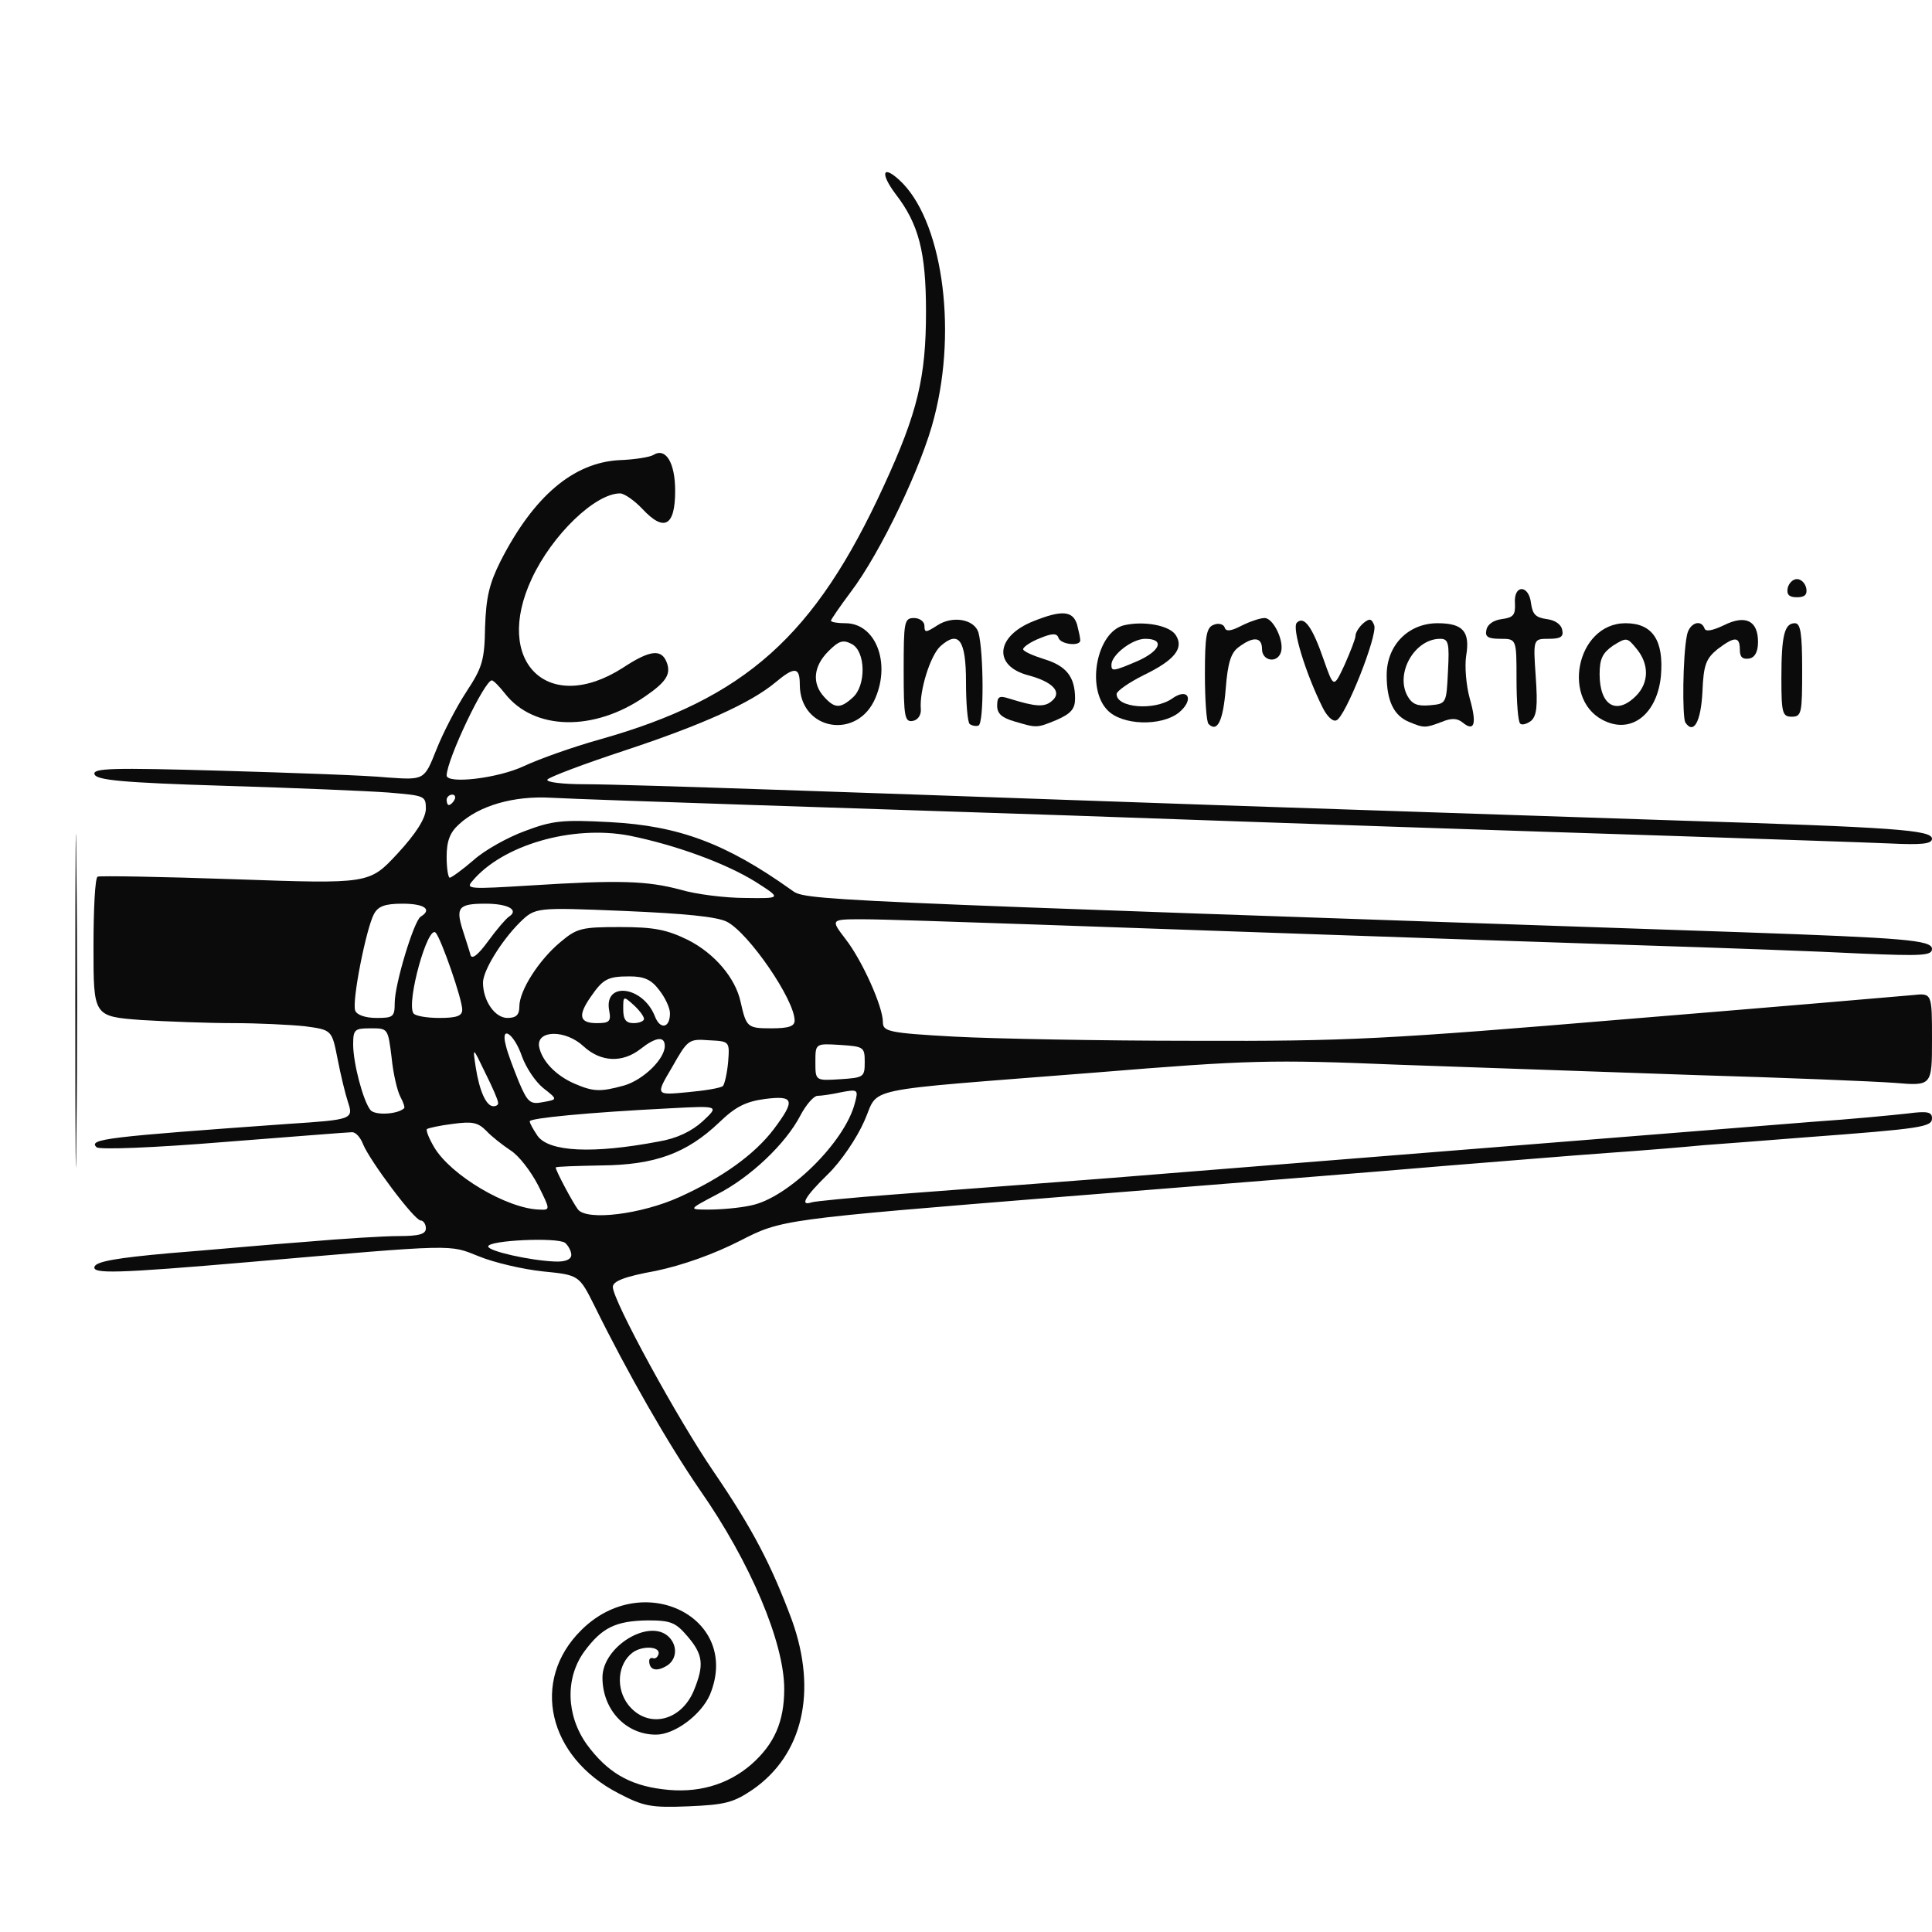 <?xml version="1.0" encoding="utf-8"?>
<!DOCTYPE svg PUBLIC "-//W3C//DTD SVG 20010904//EN" "http://www.w3.org/TR/2001/REC-SVG-20010904/DTD/svg10.dtd">
<svg version="1.0" xmlns="http://www.w3.org/2000/svg" width="186px" height="186px" viewBox="0 0 186 186" preserveAspectRatio="xMidYMid meet">
 <g fill="#0b0b0b">
  <path d="M59.55 172.65 c-6.80 -3.50 -8.50 -10.85 -3.60 -15.70 5.95 -5.95 15.45 -1.20 12.40 6.20 -0.85 1.95 -3.40 3.85 -5.20 3.85 -2.90 0 -5.15 -2.40 -5.15 -5.50 0 -3 4.55 -5.75 6.40 -3.90 0.90 0.90 0.75 2.30 -0.35 2.85 -0.90 0.50 -1.55 0.30 -1.55 -0.55 0 -0.20 0.15 -0.35 0.40 -0.25 0.20 0.05 0.40 -0.10 0.50 -0.40 0.20 -0.75 -1.55 -0.85 -2.50 -0.15 -1.45 1.10 -1.65 3.45 -0.40 5.05 1.85 2.30 5.05 1.60 6.30 -1.40 1 -2.45 0.90 -3.45 -0.60 -5.20 -1.15 -1.35 -1.60 -1.55 -3.85 -1.55 -3.10 0.05 -4.40 0.70 -6.10 3 -1.85 2.55 -1.75 6.15 0.25 8.95 1.95 2.65 4.05 3.90 7.25 4.30 3.35 0.45 6.30 -0.40 8.60 -2.40 2.20 -1.95 3.15 -4.10 3.15 -7.25 0 -4.45 -3.25 -12.20 -8.15 -19.20 -3.05 -4.45 -6.90 -11.15 -10.10 -17.65 -1.50 -3 -1.50 -3 -5 -3.35 -1.90 -0.20 -4.70 -0.85 -6.15 -1.45 -2.90 -1.15 -1.95 -1.20 -22.10 0.55 -12.80 1.10 -15.15 1.15 -14.90 0.45 0.15 -0.50 2.15 -0.85 7.20 -1.30 3.80 -0.30 9.75 -0.85 13.20 -1.10 3.45 -0.30 7.45 -0.55 8.90 -0.55 2 0 2.60 -0.20 2.60 -0.75 0 -0.40 -0.25 -0.75 -0.50 -0.75 -0.60 0 -4.90 -5.75 -5.55 -7.35 -0.25 -0.65 -0.70 -1.15 -1.05 -1.15 -0.35 0 -5.95 0.45 -12.40 0.95 -6.70 0.55 -11.95 0.75 -12.20 0.50 -0.85 -0.80 1.05 -1 18.45 -2.25 6.15 -0.40 6.30 -0.45 5.75 -2.10 -0.25 -0.75 -0.70 -2.60 -1 -4.15 -0.55 -2.80 -0.55 -2.80 -3.15 -3.15 -1.45 -0.15 -4.55 -0.30 -6.90 -0.30 -2.35 0 -6.35 -0.15 -8.85 -0.30 -4.60 -0.35 -4.60 -0.35 -4.60 -7 0 -3.65 0.15 -6.70 0.40 -6.80 0.20 -0.10 6.15 0 13.25 0.25 12.90 0.45 12.90 0.45 15.60 -2.45 1.85 -2 2.70 -3.40 2.75 -4.30 0 -1.30 -0.10 -1.30 -3.60 -1.60 -2 -0.15 -9.15 -0.45 -15.85 -0.65 -9.80 -0.30 -12.25 -0.55 -12.45 -1.10 -0.20 -0.60 1.65 -0.65 12.20 -0.35 6.85 0.20 14.05 0.45 16 0.65 3.55 0.25 3.55 0.25 4.70 -2.65 0.65 -1.65 1.95 -4.15 2.90 -5.60 1.55 -2.35 1.75 -3.05 1.80 -6.25 0.10 -2.85 0.40 -4.15 1.50 -6.35 3.20 -6.25 7 -9.45 11.40 -9.70 1.50 -0.05 3 -0.30 3.30 -0.50 1.20 -0.75 2.10 0.75 2.10 3.45 0 3.40 -1.05 4 -3.15 1.75 -0.75 -0.80 -1.75 -1.50 -2.15 -1.50 -2.40 0 -6.55 4 -8.50 8.20 -3.75 8 1.55 13.20 8.75 8.60 2.65 -1.75 3.75 -1.85 4.25 -0.50 0.40 1.10 -0.05 1.85 -2.10 3.25 -4.90 3.40 -10.70 3.30 -13.50 -0.30 -0.55 -0.70 -1.10 -1.25 -1.25 -1.25 -0.70 0 -4.30 7.55 -4.35 9.15 0 0.85 4.90 0.30 7.45 -0.90 1.50 -0.70 4.75 -1.85 7.25 -2.55 14.05 -3.95 20.75 -9.95 27.40 -24.45 3.25 -7.05 4.05 -10.45 4.05 -16.75 0 -5.75 -0.70 -8.45 -2.95 -11.35 -1.45 -1.95 -1.25 -2.80 0.35 -1.35 4.10 3.70 5.65 14.15 3.40 22.85 -1.15 4.65 -5.20 13.10 -8.05 16.85 -1.05 1.40 -1.90 2.65 -1.90 2.75 0 0.15 0.65 0.25 1.40 0.25 2.85 0 4.35 3.70 2.90 7.15 -1.70 4.15 -7.30 3.20 -7.30 -1.25 0 -1.70 -0.50 -1.75 -2.35 -0.20 -2.40 2 -7.10 4.10 -14.50 6.55 -3.95 1.30 -7.25 2.55 -7.45 2.80 -0.15 0.25 1.40 0.45 3.65 0.45 2.15 0 10 0.25 17.40 0.50 7.45 0.25 20.35 0.70 28.75 1 8.40 0.30 21.55 0.75 29.25 1 7.70 0.25 21.20 0.70 30 1 20.60 0.65 24.25 0.90 24.25 1.75 0 0.50 -1 0.60 -4.10 0.45 -2.30 -0.10 -11.35 -0.40 -20.15 -0.70 -17.15 -0.55 -36.50 -1.20 -59 -2 -7.70 -0.25 -21.30 -0.70 -30.25 -1 -8.95 -0.30 -17.70 -0.60 -19.45 -0.70 -3.60 -0.20 -6.90 0.75 -8.85 2.55 -0.90 0.80 -1.20 1.65 -1.20 3.15 0 1.10 0.15 2 0.30 2 0.15 0 1.20 -0.75 2.30 -1.70 1.05 -0.95 3.30 -2.20 4.95 -2.80 2.65 -1 3.60 -1.10 8.20 -0.85 6.60 0.35 11.15 2.05 17.40 6.50 1.50 1.05 -0.75 0.95 91.60 4.10 15.50 0.55 18.25 0.75 18.25 1.60 0 0.65 -0.90 0.70 -6.85 0.45 -3.80 -0.20 -13.40 -0.55 -21.40 -0.80 -19.90 -0.65 -42.40 -1.45 -58.25 -2 -7.30 -0.25 -14.65 -0.50 -16.40 -0.50 -3.15 0 -3.15 0 -1.70 1.90 1.60 2.05 3.60 6.50 3.60 8 0 0.90 0.50 1.05 6.90 1.40 3.75 0.20 14.15 0.40 23.10 0.40 14.85 0.05 18.45 -0.15 41.75 -2.10 14.05 -1.15 26.35 -2.20 27.40 -2.30 1.85 -0.20 1.85 -0.20 1.85 4.25 0 4.50 0 4.50 -3.60 4.20 -2 -0.15 -10.60 -0.50 -19.15 -0.75 -8.50 -0.30 -21.45 -0.75 -28.70 -1 -12.20 -0.50 -14.30 -0.45 -29 0.75 -23.35 1.85 -20.80 1.30 -22.35 4.70 -0.70 1.60 -2.25 3.90 -3.50 5.10 -2.20 2.15 -2.75 3.10 -1.55 2.70 0.30 -0.10 3.85 -0.45 7.85 -0.75 12.40 -0.95 20.05 -1.50 26 -2 3.15 -0.25 8.80 -0.70 12.50 -1 3.70 -0.30 9.35 -0.75 12.50 -1 3.15 -0.25 8.80 -0.70 12.50 -1 3.70 -0.30 9.35 -0.75 12.50 -1 3.15 -0.25 8.80 -0.70 12.50 -1 3.70 -0.25 7.80 -0.65 9.15 -0.80 1.90 -0.25 2.35 -0.15 2.35 0.45 0 0.85 -0.90 1 -12.25 1.85 -3.85 0.30 -8.25 0.65 -9.75 0.75 -1.50 0.15 -5.65 0.50 -9.25 0.75 -3.55 0.25 -10.65 0.85 -15.75 1.25 -5.10 0.45 -21.50 1.75 -36.50 2.95 -27.25 2.20 -27.25 2.20 -31.25 4.25 -2.55 1.30 -5.50 2.35 -8.10 2.90 -3.05 0.55 -4.15 1 -4.15 1.55 0 1.30 6.25 12.75 9.75 17.85 3.75 5.50 5.55 9 7.50 14.25 2.45 6.85 1.05 12.95 -3.80 16.30 -1.85 1.25 -2.65 1.45 -6.15 1.60 -3.65 0.15 -4.35 0 -6.75 -1.25z m-4.55 -51.85 c0 -0.35 -0.30 -0.90 -0.60 -1.15 -0.75 -0.55 -7.40 -0.25 -7.40 0.35 0 0.45 4 1.35 6.40 1.45 1.05 0.05 1.60 -0.20 1.60 -0.65z m10.40 -5.55 c4.10 -1.85 7.25 -4.10 9.10 -6.55 2.10 -2.80 1.95 -3.25 -0.85 -2.90 -1.85 0.25 -2.85 0.75 -4.40 2.25 -3.15 3 -6.20 4.10 -11.35 4.15 -2.45 0.05 -4.40 0.10 -4.40 0.20 0 0.30 1.65 3.40 2.15 4.05 0.90 1.10 6.10 0.45 9.75 -1.20z m-13.60 -1.15 c-0.70 -1.35 -1.85 -2.85 -2.65 -3.35 -0.75 -0.50 -1.85 -1.35 -2.35 -1.90 -0.80 -0.80 -1.35 -0.90 -3.20 -0.65 -1.25 0.15 -2.35 0.40 -2.50 0.50 -0.10 0.15 0.20 0.90 0.70 1.75 1.60 2.70 7 5.90 10.10 6 1.10 0.05 1.10 0.05 -0.10 -2.35z m20.50 1.95 c3.55 -0.70 9.05 -6.10 10 -9.85 0.35 -1.30 0.30 -1.35 -1.30 -1.05 -0.90 0.20 -1.95 0.35 -2.30 0.35 -0.35 0 -1.10 0.85 -1.65 1.90 -1.40 2.70 -4.80 5.95 -8.05 7.60 -2.75 1.45 -2.75 1.45 -0.75 1.45 1.10 0 2.95 -0.15 4.05 -0.40z m-8.90 -6.15 c1.80 -0.30 3.20 -1 4.25 -1.95 1.60 -1.50 1.60 -1.50 -3.15 -1.25 -7.95 0.40 -13.50 0.95 -13.50 1.25 0 0.20 0.35 0.80 0.75 1.40 1.10 1.55 5.35 1.75 11.65 0.55z m-24.50 -3.20 c0.10 -0.05 -0.05 -0.55 -0.35 -1.10 -0.30 -0.55 -0.70 -2.25 -0.85 -3.80 -0.35 -2.80 -0.35 -2.80 -2 -2.80 -1.55 0 -1.70 0.10 -1.70 1.55 0 1.80 0.95 5.40 1.65 6.30 0.40 0.55 2.60 0.45 3.25 -0.15z m9.05 -0.55 c0 -0.25 -0.55 -1.50 -1.25 -2.90 -1.20 -2.50 -1.20 -2.50 -0.90 -0.50 0.35 2.25 1 3.75 1.70 3.75 0.30 0 0.50 -0.15 0.45 -0.35z m4.35 -1.40 c-0.75 -0.60 -1.65 -1.95 -2.05 -3.05 -0.75 -2.20 -2.10 -3.10 -1.55 -1.05 0.15 0.70 0.75 2.25 1.25 3.50 0.85 2 1.10 2.20 2.35 1.95 1.40 -0.25 1.40 -0.25 0 -1.35z m17.30 -0.20 c0.15 -0.15 0.40 -1.20 0.50 -2.30 0.15 -2 0.15 -2 -1.85 -2.10 -1.95 -0.15 -2.05 -0.05 -3.55 2.60 -1.60 2.70 -1.60 2.70 1.50 2.40 1.65 -0.15 3.20 -0.40 3.40 -0.60z m-9.50 -0.05 c1.85 -0.55 3.90 -2.55 3.90 -3.80 0 -1 -0.90 -0.85 -2.35 0.30 -1.75 1.35 -3.80 1.25 -5.45 -0.25 -1.75 -1.65 -4.55 -1.60 -4.30 0 0.25 1.35 1.55 2.75 3.35 3.55 1.85 0.80 2.50 0.85 4.85 0.20z m23.15 -2.25 c0 -1.45 -0.10 -1.50 -2.35 -1.65 -2.40 -0.15 -2.40 -0.15 -2.40 1.65 0 1.80 0 1.80 2.40 1.65 2.25 -0.15 2.35 -0.20 2.35 -1.65z m-18.75 -4.70 c0 -0.50 -0.45 -1.50 -1.05 -2.25 -0.75 -1 -1.45 -1.30 -2.85 -1.30 -2.10 0 -2.55 0.25 -3.75 2 -1.25 1.80 -1.05 2.50 0.60 2.50 1.20 0 1.40 -0.15 1.20 -1.20 -0.55 -2.85 3.25 -2.40 4.40 0.55 0.50 1.30 1.45 1.15 1.45 -0.30z m12 0.70 c0 -2 -4.40 -8.40 -6.50 -9.50 -0.95 -0.50 -4.10 -0.80 -9.90 -1.05 -8.55 -0.35 -8.55 -0.35 -10.05 1.10 -1.80 1.80 -3.55 4.65 -3.55 5.80 0 1.75 1.15 3.40 2.35 3.40 0.85 0 1.15 -0.30 1.15 -1.10 0 -1.55 1.90 -4.50 3.95 -6.20 1.60 -1.35 2.05 -1.45 5.75 -1.45 3.30 0 4.50 0.25 6.55 1.25 2.55 1.30 4.55 3.65 5.05 5.95 0.55 2.45 0.65 2.55 2.95 2.55 1.70 0 2.25 -0.20 2.25 -0.75z m-14.50 -0.15 c0 -0.25 -0.45 -0.85 -1 -1.35 -1 -0.90 -1 -0.85 -1 0.40 0 1 0.25 1.35 1 1.35 0.55 0 1 -0.20 1 -0.40z m-24 -1.55 c0 -1.80 1.85 -7.90 2.50 -8.30 1.15 -0.70 0.35 -1.25 -1.75 -1.25 -1.70 0 -2.35 0.25 -2.75 1 -0.75 1.40 -2.15 8.45 -1.80 9.30 0.15 0.40 0.95 0.70 2.05 0.70 1.60 0 1.75 -0.10 1.75 -1.45z m6.50 0.65 c0 -1 -2 -6.75 -2.55 -7.40 -0.75 -0.85 -2.85 6.70 -2.15 7.75 0.15 0.25 1.25 0.45 2.50 0.45 1.70 0 2.20 -0.20 2.20 -0.80z m4.50 -8.95 c1 -0.65 -0.10 -1.25 -2.25 -1.25 -2.60 0 -2.90 0.35 -2.20 2.55 0.30 0.95 0.65 2 0.75 2.40 0.15 0.45 0.75 -0.05 1.70 -1.35 0.80 -1.10 1.70 -2.15 2 -2.35z m23.75 -3.35 c-2.90 -1.80 -7.70 -3.55 -12.15 -4.45 -5.50 -1.05 -12.25 0.90 -15.15 4.40 -0.65 0.75 -0.15 0.75 5.55 0.40 8.65 -0.55 11.30 -0.45 14.50 0.40 1.50 0.45 4.35 0.80 6.25 0.80 3.50 0.05 3.50 0.05 1 -1.55z m-29 -7.90 c0.15 -0.25 0.05 -0.50 -0.20 -0.50 -0.30 0 -0.55 0.25 -0.55 0.50 0 0.30 0.10 0.50 0.20 0.50 0.15 0 0.40 -0.20 0.55 -0.50z m38.35 -9.85 c1.30 -1.15 1.25 -4.45 -0.10 -5.15 -0.85 -0.45 -1.25 -0.30 -2.25 0.70 -1.45 1.45 -1.60 3.10 -0.40 4.40 1 1.10 1.55 1.15 2.75 0.05z"/>
  <path d="M7.25 96.25 c0 -14.30 0.05 -20.10 0.10 -12.85 0.10 7.25 0.10 18.95 0 26 -0.05 7.05 -0.10 1.15 -0.10 -13.15z"/>
  <path d="M93.35 69.70 c-0.20 -0.20 -0.35 -2 -0.35 -4.05 0 -4.05 -0.70 -5 -2.45 -3.45 -1 0.90 -2.05 4.35 -1.90 6.05 0.05 0.55 -0.25 1.05 -0.75 1.15 -0.80 0.15 -0.90 -0.35 -0.90 -4.85 0 -4.70 0.05 -5.05 1 -5.05 0.55 0 1 0.35 1 0.75 0 0.70 0.15 0.65 1.25 -0.05 1.45 -0.95 3.55 -0.60 3.95 0.70 0.50 1.85 0.55 8.75 0 8.95 -0.25 0.10 -0.65 0 -0.85 -0.15z"/>
  <path d="M97.65 69.45 c-1.20 -0.35 -1.65 -0.75 -1.65 -1.50 0 -0.90 0.20 -1 1.15 -0.70 2.55 0.80 3.40 0.85 4.10 0.25 1.05 -0.85 0.15 -1.85 -2.30 -2.50 -3.35 -0.90 -3.10 -3.75 0.55 -5.20 2.75 -1.10 3.80 -1 4.20 0.35 0.15 0.60 0.30 1.25 0.30 1.50 0 0.60 -1.90 0.40 -2.10 -0.25 -0.15 -0.45 -0.60 -0.45 -1.80 0.05 -0.90 0.35 -1.60 0.85 -1.60 1.05 0 0.20 0.90 0.60 2 0.95 2.15 0.65 3 1.70 3 3.80 0 1 -0.40 1.45 -1.75 2.05 -1.95 0.80 -1.90 0.80 -4.10 0.15z"/>
  <path d="M116.35 69.70 c-0.20 -0.20 -0.35 -2.35 -0.35 -4.80 0 -3.70 0.15 -4.50 0.85 -4.75 0.45 -0.20 0.95 -0.05 1.05 0.25 0.10 0.40 0.55 0.40 1.60 -0.15 0.80 -0.40 1.80 -0.75 2.25 -0.75 0.85 0 1.95 2.30 1.55 3.35 -0.40 1.05 -1.80 0.75 -1.80 -0.35 0 -1.20 -0.85 -1.25 -2.25 -0.20 -0.75 0.55 -1.05 1.50 -1.25 4.05 -0.25 3.05 -0.80 4.20 -1.65 3.35z"/>
  <path d="M135.65 69.50 c-1.45 -0.60 -2.15 -2 -2.15 -4.50 0 -2.90 2.10 -5 4.90 -5 2.45 0 3.15 0.80 2.75 3.15 -0.15 1 0 2.85 0.35 4.10 0.70 2.45 0.45 3.25 -0.70 2.30 -0.50 -0.40 -1.05 -0.45 -2 -0.05 -1.60 0.60 -1.70 0.60 -3.15 0z m3.75 -4.85 c0.15 -2.75 0.05 -3.15 -0.75 -3.15 -2.45 0 -4.35 3.30 -3.15 5.50 0.45 0.80 0.95 1 2.15 0.90 1.60 -0.15 1.60 -0.15 1.75 -3.25z"/>
  <path d="M146.35 69.65 c-0.20 -0.15 -0.35 -2.10 -0.35 -4.25 0 -3.90 0 -3.90 -1.55 -3.90 -1.20 0 -1.50 -0.20 -1.35 -0.85 0.10 -0.55 0.70 -0.95 1.50 -1.05 1.10 -0.15 1.30 -0.40 1.25 -1.50 -0.15 -1.85 1.35 -1.85 1.55 0 0.15 1.05 0.45 1.35 1.50 1.50 0.80 0.10 1.40 0.50 1.50 1.05 0.15 0.65 -0.15 0.85 -1.30 0.85 -1.50 0 -1.50 0 -1.25 3.65 0.20 2.85 0.10 3.75 -0.45 4.25 -0.40 0.30 -0.90 0.45 -1.05 0.25z"/>
  <path d="M154.70 69.50 c-4.50 -1.80 -3 -9.50 1.80 -9.50 2.60 0 3.70 1.65 3.40 5.10 -0.35 3.50 -2.65 5.45 -5.20 4.40z m2.80 -2.50 c1.25 -1.25 1.30 -3.05 0.05 -4.55 -0.90 -1.10 -0.95 -1.10 -2.25 -0.30 -1 0.70 -1.30 1.25 -1.30 2.75 0 3 1.60 4 3.50 2.10z"/>
  <path d="M162.25 69.55 c-0.30 -0.55 -0.25 -6.35 0.15 -8.35 0.20 -1.20 1.35 -1.65 1.70 -0.70 0.10 0.35 0.80 0.20 1.85 -0.30 2.10 -1.05 3.30 -0.45 3.30 1.60 0 0.95 -0.30 1.50 -0.85 1.60 -0.65 0.10 -0.90 -0.15 -0.90 -0.85 0 -1.30 -0.50 -1.30 -2.15 -0.05 -1.10 0.90 -1.35 1.50 -1.45 4.10 -0.15 2.90 -0.85 4.15 -1.65 2.95z"/>
  <path d="M106.60 68.35 c-2.05 -2.15 -1 -7.50 1.60 -8.15 1.90 -0.45 4.40 0 5 0.95 0.80 1.25 -0.10 2.40 -3.10 3.85 -1.40 0.70 -2.55 1.50 -2.60 1.80 -0.05 1.35 3.65 1.65 5.35 0.45 1.55 -1.10 2.15 0.10 0.65 1.35 -1.70 1.35 -5.50 1.25 -6.90 -0.25z m2.90 -4.70 c2.25 -1 2.65 -2.15 0.75 -2.15 -1.25 0 -3.25 1.55 -3.25 2.50 0 0.65 0.15 0.65 2.50 -0.35z"/>
  <path d="M127.35 68.15 c-1.65 -3.30 -3 -7.70 -2.50 -8.20 0.70 -0.70 1.50 0.40 2.60 3.60 0.95 2.70 0.95 2.70 2 0.45 0.55 -1.25 1.05 -2.50 1.05 -2.80 0 -0.30 0.35 -0.85 0.75 -1.20 0.60 -0.50 0.80 -0.45 1.05 0.20 0.35 0.95 -2.80 8.90 -3.65 9.15 -0.35 0.15 -0.90 -0.40 -1.30 -1.20z"/>
  <path d="M171.50 65.30 c0 -4.15 0.30 -5.30 1.30 -5.30 0.55 0 0.70 1 0.70 4.50 0 4.15 -0.05 4.50 -1 4.50 -0.90 0 -1 -0.35 -1 -3.70z"/>
  <path d="M172.10 56.65 c0.10 -0.50 0.50 -0.90 0.90 -0.90 0.40 0 0.80 0.40 0.90 0.90 0.10 0.60 -0.15 0.85 -0.90 0.85 -0.75 0 -1 -0.25 -0.90 -0.85z"/>
 </g>
</svg>